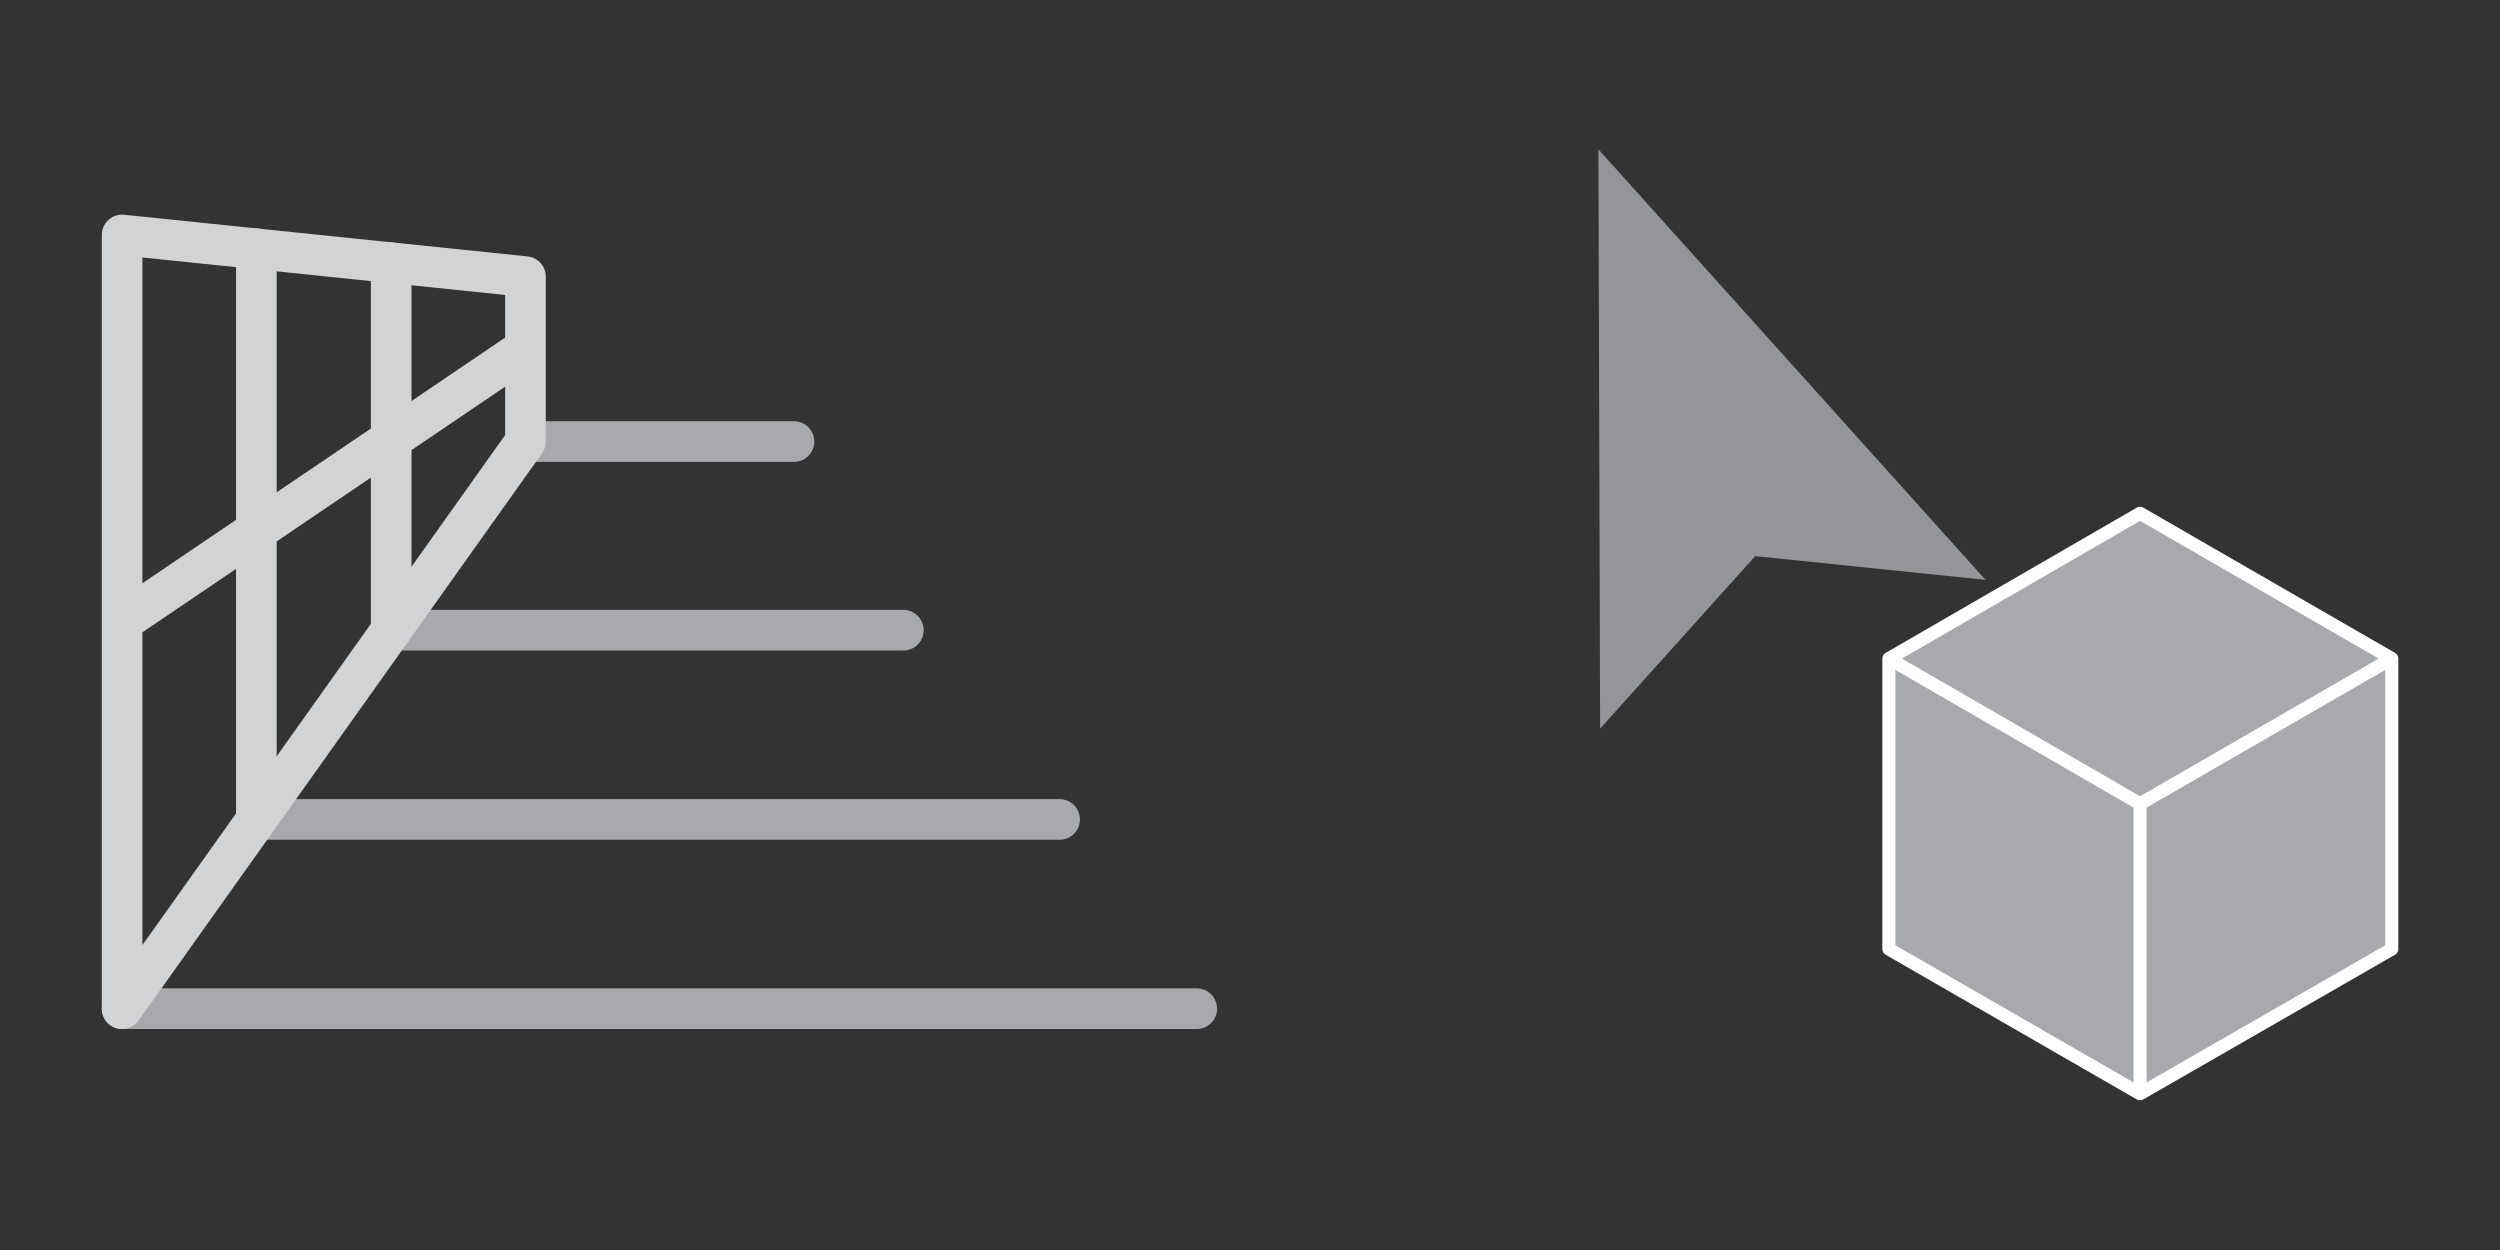 <svg xmlns="http://www.w3.org/2000/svg" id="Layer_1" viewBox="0 0 432 216" width="432" height="216"><rect x="0" y="0" width="432" height="216" fill="#333333" stroke="none"/><style>.st0{fill:#6d6e71;stroke:#231f20;stroke-width:2;stroke-miterlimit:10}.st1{fill:#d6eef0}.st2{fill:none;stroke:#fff;stroke-width:3.335;stroke-miterlimit:10}.st2,.st3,.st4,.st5,.st6,.st7,.st8,.st9{stroke-linecap:round;stroke-linejoin:round}.st3{fill:#939598}.st3,.st4,.st5,.st6,.st7,.st8{stroke:#231f20;stroke-width:.8;stroke-miterlimit:3}.st9{stroke-miterlimit:3}.st4{fill:#f1f2f2}.st5{fill:#d1d3d4}.st6{fill:#009444}.st7{fill:#f15a29}.st8{fill:#1b75bc}.st9{fill:#a7a9ac;stroke:#fff;stroke-width:2.26}.st10{fill:#939598}.st11,.st12{fill:none;stroke:#a7a9ac;stroke-width:7.023;stroke-linecap:round;stroke-linejoin:round;stroke-miterlimit:3}.st12{stroke:#d1d3d4}</style><path d="M222.7-400.3h-70.2v70.2c0 38.8 31.4 70.2 70.2 70.2 38.8 0 70.2-31.4 70.2-70.2s-31.4-70.2-70.2-70.2z" class="st0"/><circle cx="222.7" cy="-330.2" r="63.4" class="st1"/><path d="M173.4-393l-13 13m0-13l13 13" class="st2"/><path d="M222.7-330.2l38.5 22.2v-44.4l-38.5-22.2z" class="st3"/><path d="M184.3-308l38.4 22.2 38.5-22.2-38.5-22.2z" class="st4"/><path d="M184.3-308l38.4-22.2v-44.4l-38.4 22.2z" class="st5"/><path d="M222.7-221.7h-70.2v70.2c0 38.8 31.4 70.2 70.2 70.2 38.8 0 70.2-31.4 70.2-70.2s-31.4-70.2-70.2-70.2z" class="st0"/><circle cx="222.7" cy="-151.5" r="63.4" class="st1"/><path d="M173.4-214.4l-13 13.1m0-13.1l13 13.1" class="st2"/><path d="M222.7-151.5l38.5 22.2v-44.4l-38.5-22.2z" class="st3"/><path d="M184.3-129.3l38.4 22.2 38.5-22.2-38.5-22.2z" class="st6"/><path d="M184.3-129.3l38.4-22.2v-44.4l-38.4 22.2z" class="st5"/><path d="M394-221.7h-70.2v70.2c0 38.8 31.4 70.2 70.2 70.2 38.8 0 70.2-31.4 70.2-70.2s-31.4-70.2-70.2-70.2z" class="st0"/><circle cx="394" cy="-151.5" r="63.4" class="st1"/><path d="M344.7-214.4l-13 13.1m0-13.1l13 13.1" class="st2"/><path d="M394-151.5l38.5 22.2v-44.4L394-195.9z" class="st7"/><path d="M355.6-129.3l38.4 22.2 38.5-22.2-38.5-22.2z" class="st4"/><path d="M355.6-129.3l38.4-22.2v-44.4l-38.4 22.2z" class="st5"/><path d="M51.4-221.7h-70.2v70.2c0 38.8 31.4 70.2 70.2 70.2 38.8 0 70.2-31.4 70.2-70.2s-31.5-70.2-70.2-70.2z" class="st0"/><circle cx="51.4" cy="-151.5" r="63.4" class="st1"/><path d="M2.1-214.4L-11-201.3m0-13.1l13.1 13.1" class="st2"/><path d="M51.4-151.5l38.4 22.2v-44.4l-38.4-22.2z" class="st3"/><path d="M12.9-129.3l38.5 22.2 38.4-22.2-38.4-22.2z" class="st4"/><path d="M12.9-129.3l38.5-22.2v-44.4l-38.5 22.2z" class="st8"/><path d="M369.8 138.9l-43.4-25.1V164l43.4 25zm43.5-25.1l-43.5-25.1-43.4 25.1 43.4 25.1zm0 0l-43.5 25.1V189l43.5-25z" class="st9"/><path d="M276.2 25.8l.3 100.1 26.8-29.8 39.8 4.1z" class="st10"/><path d="M206.8 174.3H21.1m162-32.7H44.3" class="st11"/><path d="M44.3 43v98.6" class="st12"/><path d="M156.1 108.9H67.6" class="st11"/><path d="M67.6 45.4v63.5" class="st12"/><path d="M137.2 76.3H90.8" class="st11"/><path d="M21.1 40.6l69.7 7.2v28.5l-69.7 98zm69.7 19.6l-69.7 47.2" class="st12"/></svg>